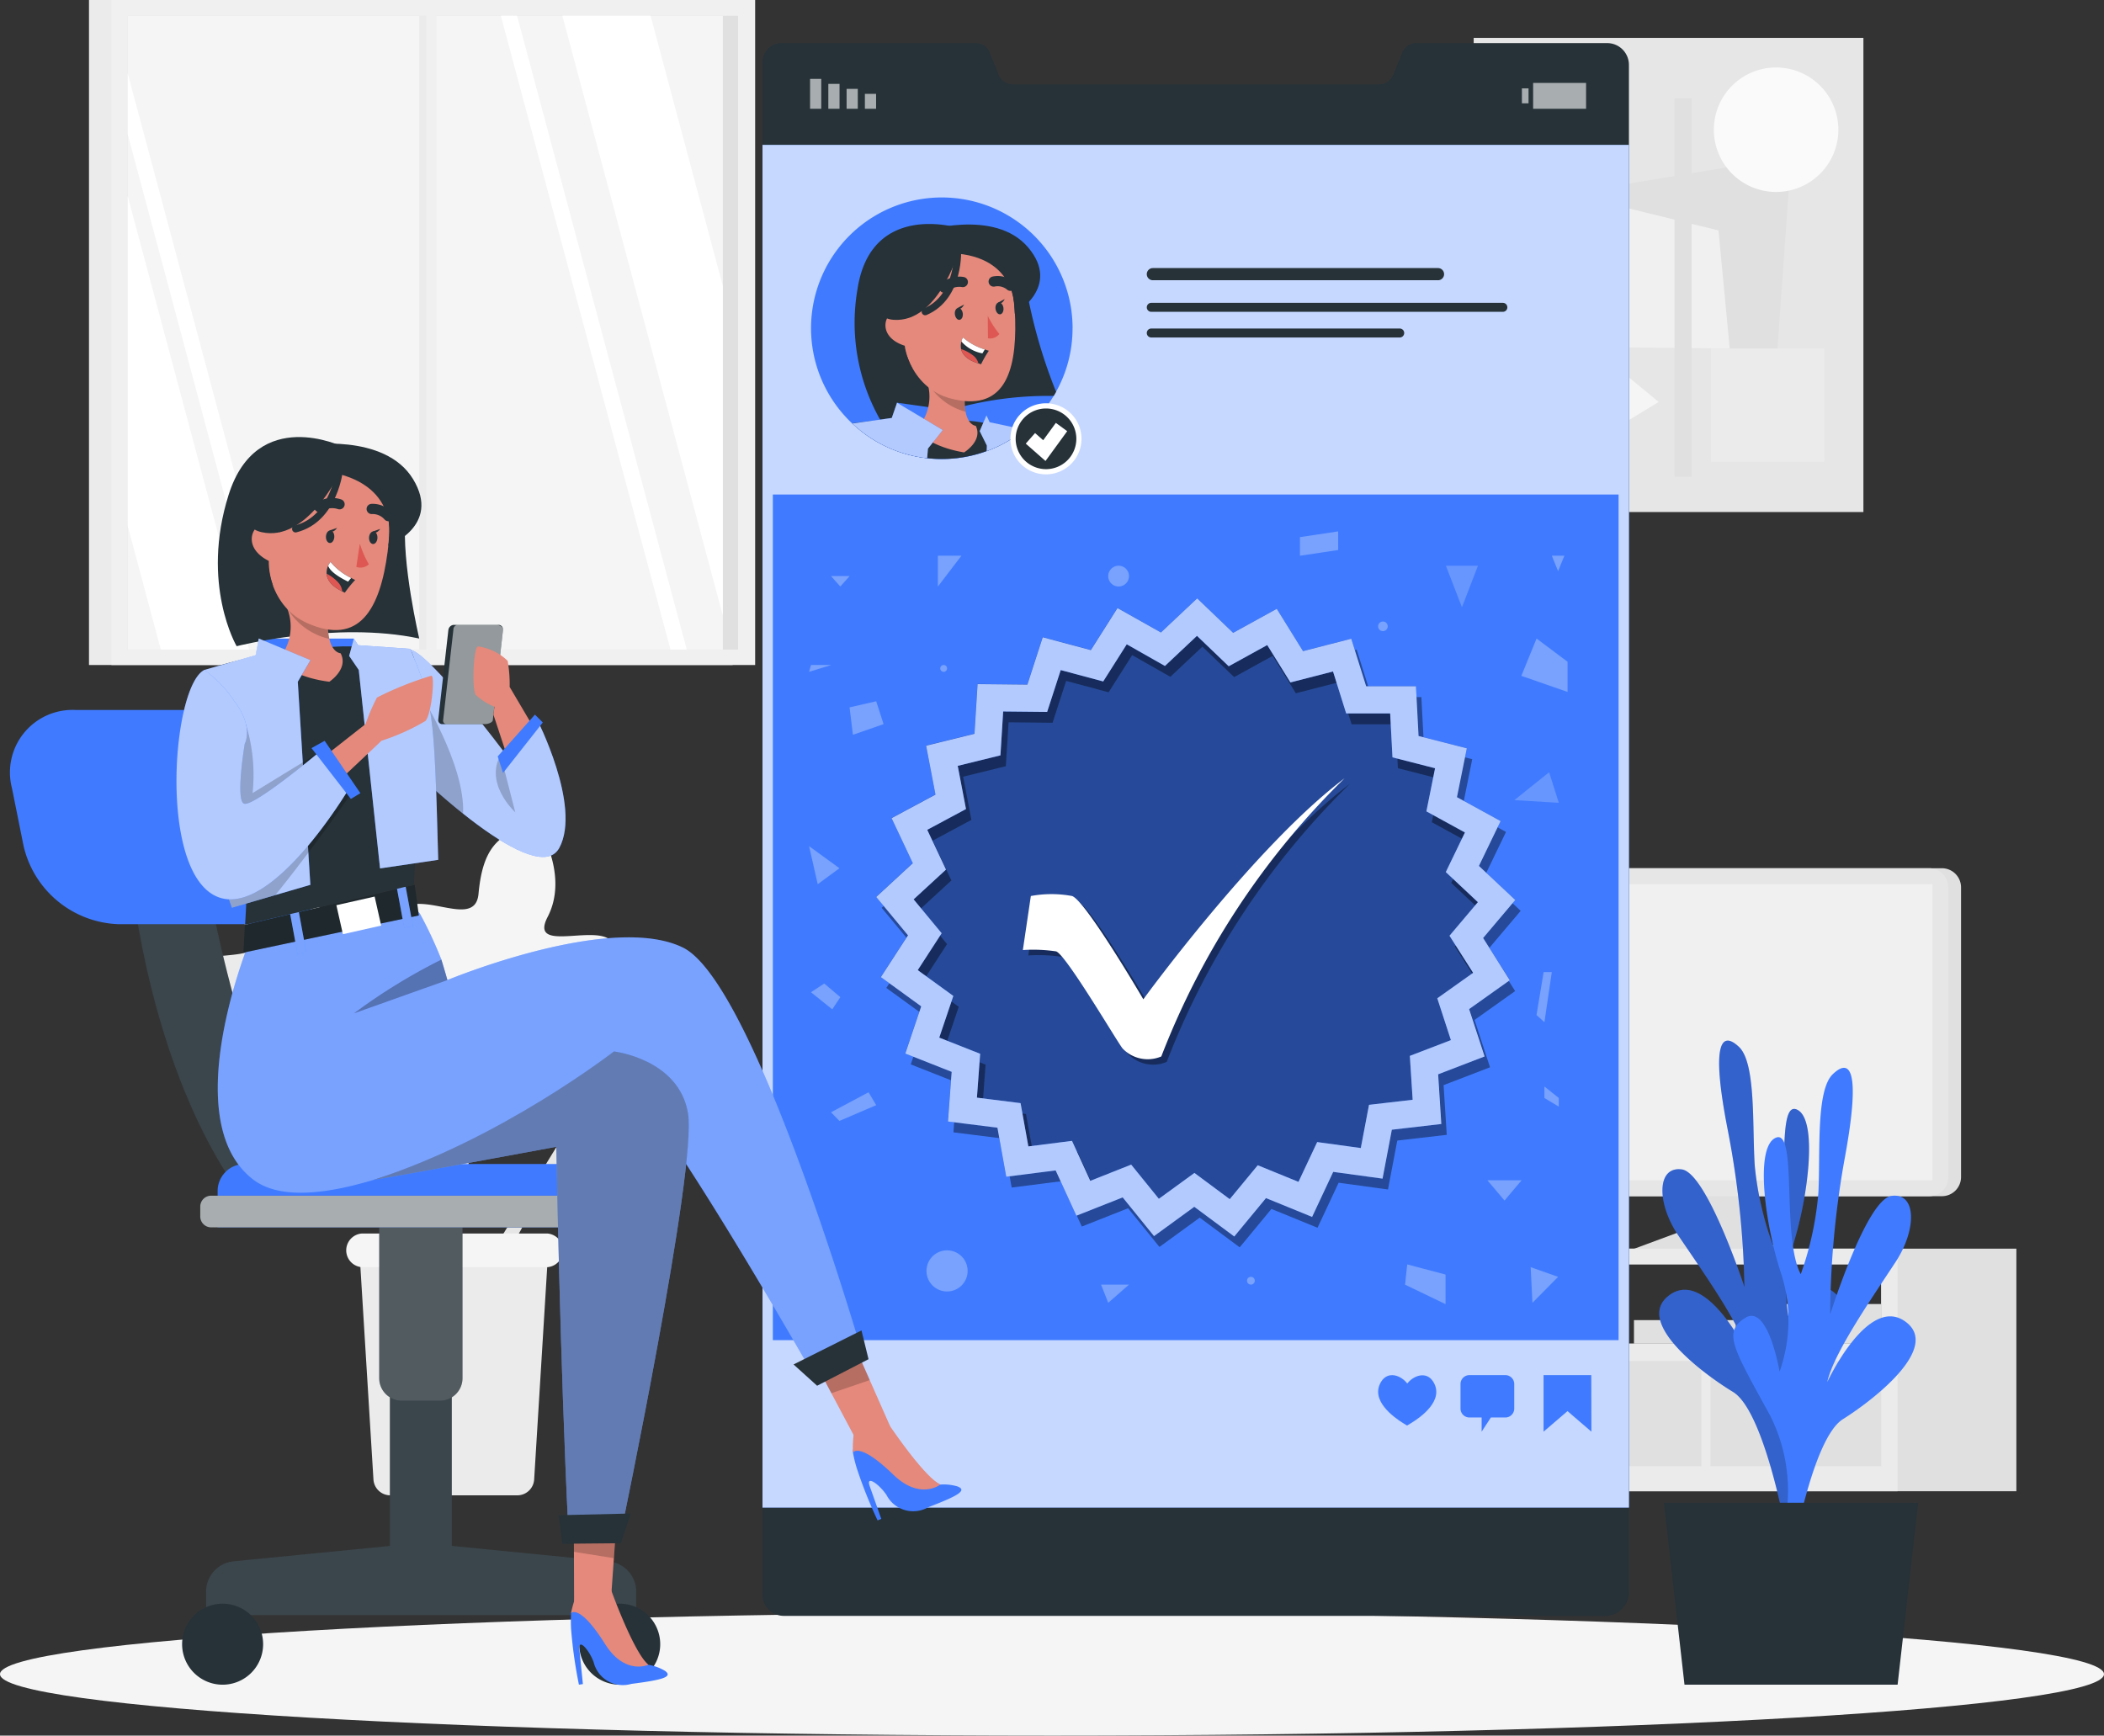 <svg id="verify-genuiness-ico" xmlns="http://www.w3.org/2000/svg" xmlns:xlink="http://www.w3.org/1999/xlink" width="149.49" height="123.33" viewBox="0 0 149.49 123.33">
  <rect x="0" y="0" width="149.49" height="123.33" fill="#333333" stroke="none"/>
  <defs>
    <clipPath id="clip-path">
      <rect id="Rectangle_3107" data-name="Rectangle 3107" width="149.49" height="123.33" fill="none"/>
    </clipPath>
    <clipPath id="clip-path-5">
      <rect id="Rectangle_3050" data-name="Rectangle 3050" width="61.56" height="96.829" fill="none"/>
    </clipPath>
    <clipPath id="clip-path-6">
      <rect id="Rectangle_3052" data-name="Rectangle 3052" width="0.796" height="1.062" fill="none"/>
    </clipPath>
    <clipPath id="clip-path-7">
      <rect id="Rectangle_3054" data-name="Rectangle 3054" width="0.797" height="1.416" fill="none"/>
    </clipPath>
    <clipPath id="clip-path-8">
      <rect id="Rectangle_3056" data-name="Rectangle 3056" width="0.796" height="1.771" fill="none"/>
    </clipPath>
    <clipPath id="clip-path-9">
      <rect id="Rectangle_3058" data-name="Rectangle 3058" width="0.797" height="2.125" fill="none"/>
    </clipPath>
    <clipPath id="clip-path-10">
      <rect id="Rectangle_3060" data-name="Rectangle 3060" width="0.472" height="1.062" fill="none"/>
    </clipPath>
    <clipPath id="clip-path-11">
      <rect id="Rectangle_3062" data-name="Rectangle 3062" width="3.762" height="1.837" fill="none"/>
    </clipPath>
    <clipPath id="clip-path-12">
      <rect id="Rectangle_3063" data-name="Rectangle 3063" width="3.181" height="3.072" fill="none"/>
    </clipPath>
    <clipPath id="clip-path-13">
      <rect id="Rectangle_3064" data-name="Rectangle 3064" width="3.17" height="2.532" fill="none"/>
    </clipPath>
    <clipPath id="clip-path-14">
      <rect id="Rectangle_3065" data-name="Rectangle 3065" width="6.427" height="3.939" fill="none"/>
    </clipPath>
    <clipPath id="clip-path-15">
      <rect id="Rectangle_3069" data-name="Rectangle 3069" width="53.889" height="54.903" fill="none"/>
    </clipPath>
    <clipPath id="clip-path-16">
      <rect id="Rectangle_3067" data-name="Rectangle 3067" width="2.273" height="2.948" fill="none"/>
    </clipPath>
    <clipPath id="clip-path-17">
      <rect id="Rectangle_3068" data-name="Rectangle 3068" width="3.154" height="2.165" fill="none"/>
    </clipPath>
    <clipPath id="clip-path-19">
      <rect id="Rectangle_3071" data-name="Rectangle 3071" width="45.407" height="45.331" fill="none"/>
    </clipPath>
    <clipPath id="clip-path-23">
      <rect id="Rectangle_3075" data-name="Rectangle 3075" width="22.853" height="19.961" fill="none"/>
    </clipPath>
    <clipPath id="clip-path-25">
      <rect id="Rectangle_3077" data-name="Rectangle 3077" width="12.948" height="34.666" fill="none"/>
    </clipPath>
    <clipPath id="clip-path-27">
      <rect id="Rectangle_3079" data-name="Rectangle 3079" width="30.564" height="18.594" fill="none"/>
    </clipPath>
    <clipPath id="clip-path-28">
      <rect id="Rectangle_3080" data-name="Rectangle 3080" width="5.918" height="13.904" fill="none"/>
    </clipPath>
    <clipPath id="clip-path-29">
      <rect id="Rectangle_3081" data-name="Rectangle 3081" width="15.144" height="24.135" fill="none"/>
    </clipPath>
    <clipPath id="clip-path-30">
      <rect id="Rectangle_3082" data-name="Rectangle 3082" width="32.125" height="2.253" fill="none"/>
    </clipPath>
    <clipPath id="clip-path-31">
      <rect id="Rectangle_3083" data-name="Rectangle 3083" width="4.31" height="4.599" fill="none"/>
    </clipPath>
    <clipPath id="clip-path-32">
      <rect id="Rectangle_3084" data-name="Rectangle 3084" width="45.821" height="33.815" fill="none"/>
    </clipPath>
    <clipPath id="clip-path-33">
      <rect id="Rectangle_3085" data-name="Rectangle 3085" width="3.128" height="4.002" fill="none"/>
    </clipPath>
    <clipPath id="clip-path-34">
      <rect id="Rectangle_3086" data-name="Rectangle 3086" width="22.401" height="34.112" fill="none"/>
    </clipPath>
    <clipPath id="clip-path-36">
      <rect id="Rectangle_3088" data-name="Rectangle 3088" width="6.646" height="3.822" fill="none"/>
    </clipPath>
    <clipPath id="clip-path-37">
      <rect id="Rectangle_3089" data-name="Rectangle 3089" width="12.458" height="4.82" fill="none"/>
    </clipPath>
    <clipPath id="clip-path-38">
      <rect id="Rectangle_3094" data-name="Rectangle 3094" width="1.206" height="3.273" fill="none"/>
    </clipPath>
    <clipPath id="clip-path-40">
      <rect id="Rectangle_3097" data-name="Rectangle 3097" width="11.088" height="14.737" fill="none"/>
    </clipPath>
    <clipPath id="clip-path-41">
      <rect id="Rectangle_3098" data-name="Rectangle 3098" width="3.262" height="8.656" fill="none"/>
    </clipPath>
    <clipPath id="clip-path-42">
      <rect id="Rectangle_3099" data-name="Rectangle 3099" width="1.384" height="4.336" fill="none"/>
    </clipPath>
    <clipPath id="clip-path-43">
      <rect id="Rectangle_3100" data-name="Rectangle 3100" width="3.376" height="3.097" fill="none"/>
    </clipPath>
    <clipPath id="clip-path-44">
      <rect id="Rectangle_3101" data-name="Rectangle 3101" width="4.26" height="7.054" fill="none"/>
    </clipPath>
    <clipPath id="clip-path-45">
      <rect id="Rectangle_3102" data-name="Rectangle 3102" width="6.327" height="16.332" fill="none"/>
    </clipPath>
    <clipPath id="clip-path-46">
      <rect id="Rectangle_3103" data-name="Rectangle 3103" width="8.139" height="19.129" fill="none"/>
    </clipPath>
    <clipPath id="clip-path-47">
      <rect id="Rectangle_3104" data-name="Rectangle 3104" width="11.056" height="13.042" fill="none"/>
    </clipPath>
    <clipPath id="clip-path-48">
      <rect id="Rectangle_3105" data-name="Rectangle 3105" width="12.347" height="16.296" fill="none"/>
    </clipPath>
  </defs>
  <g id="Group_10329" data-name="Group 10329" clip-path="url(#clip-path)">
    <path id="Path_5364" data-name="Path 5364" d="M308.64,212.008v5.474l2.312,1.681h-10.8l3.449-1.278V212.39Z" transform="translate(-184.445 -130.278)" fill="#e0e0e0"/>
    <path id="Path_5365" data-name="Path 5365" d="M246.629,247.4h48.187V230.16H246.629Zm.868-16.126h37.717v5.636H247.5Z" transform="translate(-151.552 -141.432)" fill="#e0e0e0"/>
    <path id="Path_5366" data-name="Path 5366" d="M246.629,247.4h39.745V230.16H246.629Zm.868-16.126h37.717v5.636H247.5Z" transform="translate(-151.552 -141.432)" fill="#ebebeb"/>
    <rect id="Rectangle_3031" data-name="Rectangle 3031" width="7.774" height="5.635" transform="translate(95.944 89.846)" fill="#e0e0e0"/>
    <rect id="Rectangle_3032" data-name="Rectangle 3032" width="9.618" height="2.817" transform="translate(124.044 92.663)" fill="#e0e0e0"/>
    <rect id="Rectangle_3033" data-name="Rectangle 3033" width="7.24" height="1.673" transform="translate(116.094 93.807)" fill="#e0e0e0"/>
    <rect id="Rectangle_3034" data-name="Rectangle 3034" width="6.897" height="3.423" transform="translate(107.523 92.058)" fill="#e0e0e0"/>
    <path id="Path_5367" data-name="Path 5367" d="M320.546,250.861l.207.673h2.768l.207-.673h3.655v7.481h-12.13v-7.481Z" transform="translate(-193.721 -154.153)" fill="#e0e0e0"/>
    <path id="Path_5368" data-name="Path 5368" d="M285.767,250.861l.207.673h2.768l.207-.673h5.294v7.481h-12.13v-7.481Z" transform="translate(-173.357 -154.153)" fill="#e0e0e0"/>
    <path id="Path_5369" data-name="Path 5369" d="M254.266,250.861l.207.673h2.768l.207-.673H261.1v7.481h-12.13v-7.481Z" transform="translate(-152.993 -154.153)" fill="#e0e0e0"/>
    <g id="Group_10196" data-name="Group 10196">
      <g id="Group_10195" data-name="Group 10195" clip-path="url(#clip-path)">
        <path id="Path_5370" data-name="Path 5370" d="M262.74,183.344h35.848a1.361,1.361,0,0,0,1.361-1.361V161.4a1.361,1.361,0,0,0-1.361-1.361H262.74a1.361,1.361,0,0,0-1.361,1.361v20.584a1.361,1.361,0,0,0,1.361,1.361" transform="translate(-160.616 -98.343)" fill="#e0e0e0"/>
        <path id="Path_5371" data-name="Path 5371" d="M260.389,183.344h35.848a1.361,1.361,0,0,0,1.361-1.361V161.4a1.361,1.361,0,0,0-1.361-1.361H260.389a1.361,1.361,0,0,0-1.361,1.361v20.584a1.361,1.361,0,0,0,1.361,1.361" transform="translate(-159.172 -98.343)" fill="#e6e6e6"/>
        <rect id="Rectangle_3035" data-name="Rectangle 3035" width="36.304" height="21.039" transform="translate(100.989 62.828)" fill="#f0f0f0"/>
        <rect id="Rectangle_3036" data-name="Rectangle 3036" width="45.734" height="47.256" transform="translate(6.323)" fill="#ebebeb"/>
        <rect id="Rectangle_3037" data-name="Rectangle 3037" width="45.734" height="47.256" transform="translate(7.92)" fill="#f0f0f0"/>
        <rect id="Rectangle_3038" data-name="Rectangle 3038" width="43.368" height="45.038" transform="translate(9.074 1.12)" fill="#e0e0e0"/>
        <rect id="Rectangle_3039" data-name="Rectangle 3039" width="42.286" height="45.037" transform="translate(9.073 1.12)" fill="#f5f5f5"/>
        <rect id="Rectangle_3040" data-name="Rectangle 3040" width="0.859" height="45.038" transform="translate(29.795 1.12)" fill="#ebebeb"/>
        <path id="Path_5372" data-name="Path 5372" d="M92.3,2.9l12.052,45.037h1.157L93.453,2.9Z" transform="translate(-56.716 -1.785)" fill="#fff"/>
        <rect id="Rectangle_3041" data-name="Rectangle 3041" width="0.736" height="46.596" transform="translate(30.286 0.425)" fill="#f0f0f0"/>
        <path id="Path_5373" data-name="Path 5373" d="M103.643,2.9l11.4,42.621V22.1L109.912,2.9Z" transform="translate(-63.688 -1.785)" fill="#fff"/>
        <path id="Path_5374" data-name="Path 5374" d="M23.535,13.505v4.323l9.8,36.627h1.157Z" transform="translate(-14.462 -8.299)" fill="#fff"/>
        <path id="Path_5375" data-name="Path 5375" d="M23.535,36.149V59.577l2.352,8.793h6.269Z" transform="translate(-14.462 -22.213)" fill="#fff"/>
        <rect id="Rectangle_3042" data-name="Rectangle 3042" width="27.69" height="33.693" transform="translate(104.706 2.692)" fill="#e6e6e6"/>
        <path id="Path_5376" data-name="Path 5376" d="M303.806,45.8,289.255,31.5,305,28.9Z" transform="translate(-177.746 -17.759)" fill="#e0e0e0"/>
        <path id="Path_5377" data-name="Path 5377" d="M289.019,46.46,288.3,35.493l10.956,2.691.8,8.391Z" transform="translate(-177.158 -21.81)" fill="#f0f0f0"/>
        <path id="Path_5378" data-name="Path 5378" d="M324.717,16.862a4.423,4.423,0,1,0-4.423,4.423,4.423,4.423,0,0,0,4.423-4.423" transform="translate(-194.101 -7.644)" fill="#fafafa"/>
        <path id="Path_5379" data-name="Path 5379" d="M287.04,70.667a2.145,2.145,0,1,0-2.145,2.145,2.145,2.145,0,0,0,2.145-2.145" transform="translate(-173.749 -42.106)" fill="#e0e0e0"/>
        <path id="Path_5380" data-name="Path 5380" d="M289.635,71.018l6.194-3.77-5.207-4.29Z" transform="translate(-177.979 -38.687)" fill="#f5f5f5"/>
        <rect id="Rectangle_3043" data-name="Rectangle 3043" width="1.217" height="26.905" transform="translate(118.972 6.978)" fill="#e0e0e0"/>
        <rect id="Rectangle_3044" data-name="Rectangle 3044" width="1.575" height="25.714" transform="translate(107.306 6.978)" fill="#ebebeb"/>
        <rect id="Rectangle_3045" data-name="Rectangle 3045" width="8.049" height="8.049" transform="translate(121.568 24.766)" fill="#ebebeb"/>
        <path id="Path_5381" data-name="Path 5381" d="M50.938,184.166l-5.1-14.688s7.068,5.24,7.021-.57-3.22-1.3-4.322-3.444,3.136-2.123,1.649-5.377-5.713,1.746-6.459-1.138-1.936-4.349-5.013-4.09c0,0-1.663,3.793.375,6.533s-5.042.545-4.323,3.3,3.084,5.163,4.125,3.222,2.363,1.779.583,2.736,2.327,5.109,3.228,2.933a22.824,22.824,0,0,1,2.314-4.114l4.7,15.715Z" transform="translate(-21.335 -95.142)" fill="#ebebeb"/>
        <path id="Path_5382" data-name="Path 5382" d="M90.416,201.542l5.745-9.393s-5.682,2.558-4.772-1.455,2.424-.412,3.511-1.731-1.849-1.943-.328-3.97,3.689,2.071,4.641.189,2-2.717,4.087-2.073c0,0,.577,2.876-1.247,4.464s3.407,1.139,2.492,2.938-2.914,3.107-3.341,1.606-1.9.874-.816,1.805-2.382,3.184-2.677,1.542a16.164,16.164,0,0,0-.98-3.2l-5.624,10.164Z" transform="translate(-55.56 -112.388)" fill="#e6e6e6"/>
        <path id="Path_5383" data-name="Path 5383" d="M73.308,182.853l2.631-15.131s-6.057,6.234-6.936.562,2.933-1.778,3.665-4.046-3.4-1.571-2.463-4.98,5.847.793,6.116-2.136,1.2-4.549,4.237-4.786c0,0,2.225,3.434.674,6.429s5-.271,4.74,2.531-2.185,5.524-3.509,3.8-2.02,2.11-.133,2.76-1.456,5.352-2.681,3.374a22.53,22.53,0,0,0-2.911-3.642l-2.078,16.069Z" transform="translate(-42.322 -93.609)" fill="#f5f5f5"/>
        <path id="Path_5384" data-name="Path 5384" d="M68.494,246.99h9.032a1.2,1.2,0,0,0,1.193-1.122l.957-15.577a1.2,1.2,0,0,0-1.193-1.268H67.537a1.2,1.2,0,0,0-1.193,1.268l.957,15.577a1.2,1.2,0,0,0,1.193,1.122" transform="translate(-40.767 -140.733)" fill="#ebebeb"/>
        <path id="Path_5385" data-name="Path 5385" d="M64.736,229.766H77.953a1.2,1.2,0,0,0,0-2.39H64.736a1.2,1.2,0,0,0,0,2.39" transform="translate(-39.046 -139.722)" fill="#f5f5f5"/>
      </g>
    </g>
    <g id="Group_10198" data-name="Group 10198">
      <g id="Group_10197" data-name="Group 10197" clip-path="url(#clip-path)">
        <path id="Path_5386" data-name="Path 5386" d="M149.49,301.638c0,2.411-33.465,4.365-74.745,4.365S0,304.049,0,301.638s33.464-4.365,74.745-4.365,74.745,1.955,74.745,4.365" transform="translate(0 -182.673)" fill="#f5f5f5"/>
      </g>
    </g>
    <g id="Group_10239" data-name="Group 10239">
      <g id="Group_10238" data-name="Group 10238" clip-path="url(#clip-path)">
        <path id="Path_5387" data-name="Path 5387" d="M202.093,9.5V118.01a1.692,1.692,0,0,1-1.719,1.693H142.068a1.517,1.517,0,0,1-1.535-1.554V9.364a1.367,1.367,0,0,1,1.316-1.422h13.843a1.078,1.078,0,0,1,.986.689l.634,1.561a1.077,1.077,0,0,0,.986.682h26.064a1.067,1.067,0,0,0,.986-.67l.634-1.569a1.081,1.081,0,0,1,.986-.692h13.624a1.546,1.546,0,0,1,1.5,1.561" transform="translate(-86.357 -4.88)" fill="#263238"/>
        <rect id="Rectangle_3048" data-name="Rectangle 3048" width="61.56" height="96.829" transform="translate(54.176 10.298)" fill="#407bff"/>
        <g id="Group_10201" data-name="Group 10201" transform="translate(54.176 10.298)" opacity="0.7" style="isolation: isolate">
          <g id="Group_10200" data-name="Group 10200">
            <g id="Group_10199" data-name="Group 10199" clip-path="url(#clip-path-5)">
              <rect id="Rectangle_3049" data-name="Rectangle 3049" width="61.56" height="96.829" transform="translate(0)" fill="#fff"/>
            </g>
          </g>
        </g>
        <g id="Group_10204" data-name="Group 10204" transform="translate(61.45 6.668)" opacity="0.6" style="isolation: isolate">
          <g id="Group_10203" data-name="Group 10203">
            <g id="Group_10202" data-name="Group 10202" clip-path="url(#clip-path-6)">
              <rect id="Rectangle_3051" data-name="Rectangle 3051" width="0.796" height="1.062" transform="translate(0 0)" fill="#fff"/>
            </g>
          </g>
        </g>
        <g id="Group_10207" data-name="Group 10207" transform="translate(60.151 6.313)" opacity="0.6" style="isolation: isolate">
          <g id="Group_10206" data-name="Group 10206">
            <g id="Group_10205" data-name="Group 10205" clip-path="url(#clip-path-7)">
              <rect id="Rectangle_3053" data-name="Rectangle 3053" width="0.796" height="1.416" transform="translate(0 0)" fill="#fff"/>
            </g>
          </g>
        </g>
        <g id="Group_10210" data-name="Group 10210" transform="translate(58.853 5.959)" opacity="0.6" style="isolation: isolate">
          <g id="Group_10209" data-name="Group 10209">
            <g id="Group_10208" data-name="Group 10208" clip-path="url(#clip-path-8)">
              <rect id="Rectangle_3055" data-name="Rectangle 3055" width="0.796" height="1.771" fill="#fff"/>
            </g>
          </g>
        </g>
        <g id="Group_10213" data-name="Group 10213" transform="translate(57.555 5.605)" opacity="0.6" style="isolation: isolate">
          <g id="Group_10212" data-name="Group 10212">
            <g id="Group_10211" data-name="Group 10211" clip-path="url(#clip-path-9)">
              <rect id="Rectangle_3057" data-name="Rectangle 3057" width="0.796" height="2.125" fill="#fff"/>
            </g>
          </g>
        </g>
        <g id="Group_10216" data-name="Group 10216" transform="translate(108.132 6.28)" opacity="0.6" style="isolation: isolate">
          <g id="Group_10215" data-name="Group 10215">
            <g id="Group_10214" data-name="Group 10214" clip-path="url(#clip-path-10)">
              <rect id="Rectangle_3059" data-name="Rectangle 3059" width="0.472" height="1.062" transform="translate(0 0)" fill="#fff"/>
            </g>
          </g>
        </g>
        <g id="Group_10219" data-name="Group 10219" transform="translate(108.929 5.892)" opacity="0.6" style="isolation: isolate">
          <g id="Group_10218" data-name="Group 10218">
            <g id="Group_10217" data-name="Group 10217" clip-path="url(#clip-path-11)">
              <rect id="Rectangle_3061" data-name="Rectangle 3061" width="3.762" height="1.837" transform="translate(0 0)" fill="#fff"/>
            </g>
          </g>
        </g>
        <path id="Path_5388" data-name="Path 5388" d="M168.052,45.695a9.223,9.223,0,0,1-1.173,4.518c-.055.1-.11.194-.168.29a9.194,9.194,0,0,1-2.085,2.4.523.523,0,0,1-.048.04,9.29,9.29,0,0,1-2.613,1.48c-.007,0-.011,0-.015,0a9.218,9.218,0,0,1-3.192.564,8.773,8.773,0,0,1-1.037-.059,9.063,9.063,0,0,1-1.7-.352,9.215,9.215,0,0,1-3.616-2.11s-.007,0-.011-.008a9.292,9.292,0,1,1,15.661-6.764" transform="translate(-91.847 -22.369)" fill="#407bff"/>
        <path id="Path_5389" data-name="Path 5389" d="M171.849,53.207c-.055.1-.11.194-.168.29a24.86,24.86,0,0,0-6.31.714c-.234.055-.469.114-.693.169-.157.04-.315.084-.469.125-.59.158-1.14.322-1.638.48-.077.026-.15.048-.22.073s-.106.033-.158.051h0c-.576.19-1.063.367-1.44.509-.557.209-.876.348-.876.348a6.61,6.61,0,0,1-.5-.74.235.235,0,0,0-.026-.04v0a13.973,13.973,0,0,1-1.616-9.237c.766-5.145,5.038-4.819,6.555-4.533a4.806,4.806,0,0,1,.535.121s4.778,1.128,4.954,4.1a10.6,10.6,0,0,0,.146,1.187,37.313,37.313,0,0,0,1.928,6.383" transform="translate(-96.816 -25.363)" fill="#263238"/>
        <path id="Path_5390" data-name="Path 5390" d="M171.708,77.672c-.007,0-.011,0-.015,0a9.218,9.218,0,0,1-3.192.564,8.772,8.772,0,0,1-1.037-.059,9.059,9.059,0,0,1-1.7-.352l-.3-2.426-.143-1.162,6.358.9.007.542.019,1.6V77.4Z" transform="translate(-101.589 -45.621)" fill="#407bff"/>
        <path id="Path_5391" data-name="Path 5391" d="M169.24,77.985a9.293,9.293,0,0,1-2.613,1.48c-.007,0-.011,0-.014,0a9.231,9.231,0,0,1-3.192.564,8.772,8.772,0,0,1-1.037-.059,9.066,9.066,0,0,1-1.7-.352,9.223,9.223,0,0,1-3.617-2.111s-.007,0-.011-.007c.293-.044.59-.081.887-.117l.073-.007c.348-.04.7-.073,1.052-.1.414-.033.828-.059,1.246-.077.026,0,.047,0,.073,0,.165-.007.337-.011.506-.018.2-.007.406-.011.608-.015.125,0,.256,0,.384,0h.323c.784,0,1.564.029,2.345.084.267.019.534.04.8.066.14.015.278.026.418.04.2.029.406.059.611.1.044,0,.088.011.132.018l.1.015h.008c.242.04.48.084.714.125.114.018.224.044.337.062.069.015.139.026.212.04l.227.044c.132.025.253.051.377.077l.271.055c.173.037.337.073.488.1" transform="translate(-96.508 -47.414)" fill="#263238"/>
        <path id="Path_5392" data-name="Path 5392" d="M172.243,73.88c-2.649-.452-3.4-1.624-3.4-1.624A3.372,3.372,0,0,0,169.6,68.8a5.427,5.427,0,0,0-.292-.885l3.181.732a9.242,9.242,0,0,0-.18,1.345,4.061,4.061,0,0,0,.049,1c.178.967.724,1,.724,1,.519,1.075-.837,1.891-.837,1.891" transform="translate(-103.752 -41.732)" fill="#e4897b"/>
        <g id="Group_10222" data-name="Group 10222" transform="translate(65.554 26.181)" opacity="0.2" style="isolation: isolate">
          <g id="Group_10221" data-name="Group 10221">
            <g id="Group_10220" data-name="Group 10220" clip-path="url(#clip-path-12)">
              <path id="Path_5393" data-name="Path 5393" d="M173.048,69.991a4.039,4.039,0,0,0,.049,1,4.428,4.428,0,0,1-2.758-2.188,5.429,5.429,0,0,0-.292-.884l3.181.732a9.242,9.242,0,0,0-.18,1.345" transform="translate(-170.047 -67.914)"/>
            </g>
          </g>
        </g>
        <path id="Path_5394" data-name="Path 5394" d="M170.2,46.173c3.01.129,3.91,1.783,4,4.894.109,3.889-.869,6.606-4.6,5.616-5.064-1.344-4.4-10.726.6-10.511" transform="translate(-102.072 -28.371)" fill="#e4897b"/>
        <path id="Path_5395" data-name="Path 5395" d="M182.052,58.222a6.381,6.381,0,0,0,.822,1.286.828.828,0,0,1-.808.306Z" transform="translate(-111.87 -35.777)" fill="#de5753"/>
        <path id="Path_5396" data-name="Path 5396" d="M175.341,51.954a1.569,1.569,0,0,0-1.325.4" transform="translate(-106.932 -31.914)" fill="none" stroke="#263238" stroke-linecap="round" stroke-linejoin="round" stroke-width="0.725"/>
        <path id="Path_5397" data-name="Path 5397" d="M183.143,51.846a1.405,1.405,0,0,1,1.189.3" transform="translate(-112.541 -31.84)" fill="none" stroke="#263238" stroke-linecap="round" stroke-linejoin="round" stroke-width="0.725"/>
        <path id="Path_5398" data-name="Path 5398" d="M165.467,49.172s1.514-2.413,1.382-4.332c0,0,6.07-2.181,6.1,3.887,0,0,.814-5.352-4.356-5.694s-5.473,7.23-2.9,9.6c0,0-1.171-1.953-.234-3.462" transform="translate(-100.852 -26.437)" fill="#263238"/>
        <path id="Path_5399" data-name="Path 5399" d="M165.361,58.652a1.322,1.322,0,0,0-1.37-1.268c-.937.062-1.464,1.958.837,2.518.33.08.532-.237.534-1.25" transform="translate(-100.281 -35.26)" fill="#e4897b"/>
        <path id="Path_5400" data-name="Path 5400" d="M179.069,63.152a7.593,7.593,0,0,0-.549.958c-.063-.018-.125-.035-.187-.056-.843-.259-1.148-.657-1.231-1.02a1.142,1.142,0,0,1,.019-.538,1.1,1.1,0,0,1,.114-.286,4.161,4.161,0,0,0,1.548.85c.174.062.286.093.286.093" transform="translate(-108.813 -38.228)" fill="#263238"/>
        <path id="Path_5401" data-name="Path 5401" d="M178.852,63.06l-.169.278a2.622,2.622,0,0,1-1.493-.842,1.11,1.11,0,0,1,.114-.286,4.152,4.152,0,0,0,1.548.85" transform="translate(-108.882 -38.228)" fill="#fff"/>
        <path id="Path_5402" data-name="Path 5402" d="M178.37,65.366c-.843-.259-1.148-.657-1.231-1.02a2.85,2.85,0,0,1,.879.473,1.063,1.063,0,0,1,.352.548" transform="translate(-108.851 -39.54)" fill="#de5753"/>
        <path id="Path_5403" data-name="Path 5403" d="M167.674,43.464s-1.426,4.9-4.542,4.7,1.966-6.263,1.966-6.263,5.172-1.7,7.567,1.109-.941,4.713-.941,4.713.357-3.828-4.051-4.263" transform="translate(-99.623 -25.437)" fill="#263238"/>
        <path id="Path_5404" data-name="Path 5404" d="M172.827,45.846s.223,3.4-2.3,4.479" transform="translate(-104.791 -28.172)" fill="none" stroke="#263238" stroke-linecap="round" stroke-linejoin="round" stroke-width="0.5"/>
        <path id="Path_5405" data-name="Path 5405" d="M176.544,57.154c.028.233-.076.436-.231.455s-.3-.155-.331-.388.076-.436.231-.455.3.155.331.388" transform="translate(-108.137 -34.882)" fill="#263238"/>
        <path id="Path_5406" data-name="Path 5406" d="M176.424,56.4l.483-.259s-.2.456-.483.259" transform="translate(-108.412 -34.501)" fill="#263238"/>
        <path id="Path_5407" data-name="Path 5407" d="M184.036,56.136c.028.233-.076.436-.231.455s-.3-.155-.331-.388.076-.437.231-.455.3.155.331.388" transform="translate(-112.741 -34.256)" fill="#263238"/>
        <path id="Path_5408" data-name="Path 5408" d="M183.916,55.387l.483-.259s-.2.456-.483.259" transform="translate(-113.016 -33.876)" fill="#263238"/>
        <path id="Path_5409" data-name="Path 5409" d="M183.738,77.588a.529.529,0,0,1-.048.04,9.291,9.291,0,0,1-2.613,1.48c-.007,0-.011,0-.015,0l.011-.275,0-.106,0-.011-.506-1.022.26-.608.22-.509.224.484Z" transform="translate(-110.958 -47.058)" fill="#407bff"/>
        <g id="Group_10225" data-name="Group 10225" transform="translate(69.61 29.522)" opacity="0.6" style="isolation: isolate">
          <g id="Group_10224" data-name="Group 10224">
            <g id="Group_10223" data-name="Group 10223" clip-path="url(#clip-path-13)">
              <path id="Path_5410" data-name="Path 5410" d="M183.738,77.588a.529.529,0,0,1-.048.04,9.291,9.291,0,0,1-2.613,1.48c-.007,0-.011,0-.015,0l.011-.275,0-.106,0-.011-.506-1.022.26-.608.22-.509.224.484Z" transform="translate(-180.568 -76.58)" fill="#fff"/>
            </g>
          </g>
        </g>
        <path id="Path_5411" data-name="Path 5411" d="M163.511,76.18,162.455,77.5l-.055.678a9.06,9.06,0,0,1-1.7-.352,9.215,9.215,0,0,1-3.617-2.111l.876-.125.073-.007,1.854-.264.374-1.081,1.887,1.125,1.363.813Z" transform="translate(-96.525 -45.621)" fill="#407bff"/>
        <g id="Group_10228" data-name="Group 10228" transform="translate(60.555 28.621)" opacity="0.6" style="isolation: isolate">
          <g id="Group_10227" data-name="Group 10227">
            <g id="Group_10226" data-name="Group 10226" clip-path="url(#clip-path-14)">
              <path id="Path_5412" data-name="Path 5412" d="M163.508,76.18,162.456,77.5l-.055.678a9.051,9.051,0,0,1-1.7-.352,9.213,9.213,0,0,1-3.617-2.111l.949-.132,1.854-.26v0l.374-1.081,1.887,1.125Z" transform="translate(-157.081 -74.242)" fill="#fff"/>
            </g>
          </g>
        </g>
        <path id="Path_5413" data-name="Path 5413" d="M191.277,76.862a2.525,2.525,0,1,1-2.525-2.525,2.525,2.525,0,0,1,2.525,2.525" transform="translate(-114.436 -45.68)" fill="#fff"/>
        <path id="Path_5414" data-name="Path 5414" d="M191.5,77.451a2.155,2.155,0,1,1-2.155-2.155,2.155,2.155,0,0,1,2.155,2.155" transform="translate(-115.026 -46.269)" fill="#263238"/>
        <path id="Path_5415" data-name="Path 5415" d="M189.91,79.516l.99.872,1.22-1.676" transform="translate(-116.699 -48.368)" fill="none" stroke="#fff" stroke-miterlimit="10" stroke-width="1"/>
        <path id="Path_5416" data-name="Path 5416" d="M211.791,50.277h20.259a.432.432,0,0,0,0-.865H211.791a.432.432,0,0,0,0,.865" transform="translate(-129.879 -30.363)" fill="#263238"/>
        <path id="Path_5417" data-name="Path 5417" d="M236.659,55.824h-24.98a.319.319,0,0,0,0,.638h24.98a.319.319,0,0,0,0-.638" transform="translate(-129.88 -34.304)" fill="#263238"/>
        <path id="Path_5418" data-name="Path 5418" d="M229.329,60.555H211.678a.319.319,0,0,0,0,.638h17.651a.319.319,0,0,0,0-.638" transform="translate(-129.879 -37.211)" fill="#263238"/>
        <rect id="Rectangle_3066" data-name="Rectangle 3066" width="60.091" height="60.091" transform="translate(54.91 35.14)" fill="#407bff"/>
        <path id="Path_5419" data-name="Path 5419" d="M287.9,257.493l-1.7-1.461-1.7,1.461v-4.019h3.39Z" transform="translate(-174.829 -155.759)" fill="#407bff"/>
        <path id="Path_5420" data-name="Path 5420" d="M272.365,253.474h-2.551a.633.633,0,0,0-.633.633v1.745a.633.633,0,0,0,.633.633h.867v1.009l.658-1.009h1.027a.633.633,0,0,0,.633-.633v-1.745a.633.633,0,0,0-.633-.633" transform="translate(-165.411 -155.759)" fill="#407bff"/>
        <path id="Path_5421" data-name="Path 5421" d="M257.92,253.955c-.471-.774-1.38-.483-1.853.114-.466-.6-1.372-.9-1.852-.135-.808,1.3.836,2.511,1.613,2.988.088.055.161.1.222.135.061-.035.135-.079.223-.133.783-.468,2.441-1.663,1.647-2.969" transform="translate(-156.08 -155.759)" fill="#407bff"/>
        <g id="Group_10237" data-name="Group 10237" transform="translate(57.486 37.761)" opacity="0.3" style="isolation: isolate">
          <g id="Group_10236" data-name="Group 10236">
            <g id="Group_10235" data-name="Group 10235" clip-path="url(#clip-path-15)">
              <g id="Group_10231" data-name="Group 10231" transform="translate(45.249 2.44)" opacity="0.7" style="isolation: isolate">
                <g id="Group_10230" data-name="Group 10230">
                  <g id="Group_10229" data-name="Group 10229" clip-path="url(#clip-path-16)">
                    <path id="Path_5422" data-name="Path 5422" d="M266.493,104.281h2.272l-1.136,2.948Z" transform="translate(-266.493 -104.281)" fill="#fff"/>
                  </g>
                </g>
              </g>
              <g id="Group_10234" data-name="Group 10234" transform="translate(50.111 17.118)" opacity="0.7" style="isolation: isolate">
                <g id="Group_10233" data-name="Group 10233">
                  <g id="Group_10232" data-name="Group 10232" clip-path="url(#clip-path-17)">
                    <path id="Path_5423" data-name="Path 5423" d="M281.572,142.355l.688,2.166-3.154-.19Z" transform="translate(-279.105 -142.355)" fill="#fff"/>
                  </g>
                </g>
              </g>
              <path id="Path_5424" data-name="Path 5424" d="M281.475,117.7l-1.08,2.649,3.281,1.143v-2.144Z" transform="translate(-229.787 -110.085)" fill="#fff"/>
              <path id="Path_5425" data-name="Path 5425" d="M172.859,102.435h1.67l-1.67,2.186Z" transform="translate(-163.707 -100.706)" fill="#fff"/>
              <path id="Path_5426" data-name="Path 5426" d="M156.579,129.7l1.891-.432.525,1.623-2.177.757Z" transform="translate(-153.703 -117.196)" fill="#fff"/>
              <path id="Path_5427" data-name="Path 5427" d="M205.726,105.018a.737.737,0,1,1-.737-.737.737.737,0,0,1,.737.737" transform="translate(-182.998 -101.841)" fill="#fff"/>
              <path id="Path_5428" data-name="Path 5428" d="M173.678,231.936a1.46,1.46,0,1,1-1.46-1.46,1.46,1.46,0,0,1,1.46,1.46" transform="translate(-162.415 -179.387)" fill="#fff"/>
              <path id="Path_5429" data-name="Path 5429" d="M155.829,201.336l.543.915-2.612,1.118-.595-.61Z" transform="translate(-151.605 -161.48)" fill="#fff"/>
              <path id="Path_5430" data-name="Path 5430" d="M203.441,238.08l-.508-1.293h1.983Z" transform="translate(-182.187 -183.265)" fill="#fff"/>
              <path id="Path_5431" data-name="Path 5431" d="M258.961,234.5l.153-1.438,2.721.719v2.1Z" transform="translate(-216.616 -180.973)" fill="#fff"/>
              <path id="Path_5432" data-name="Path 5432" d="M274.132,217.553h2.431l-1.215,1.44Z" transform="translate(-225.938 -171.446)" fill="#fff"/>
              <path id="Path_5433" data-name="Path 5433" d="M283.7,179.182l-.506,3.05.56.508.524-3.559Z" transform="translate(-231.509 -147.867)" fill="#fff"/>
              <path id="Path_5434" data-name="Path 5434" d="M149.118,155.973l2.155,1.567-1.54,1.133Z" transform="translate(-149.118 -133.605)" fill="#fff"/>
              <path id="Path_5435" data-name="Path 5435" d="M173.776,122.823a.241.241,0,1,1-.241-.241.241.241,0,0,1,.241.241" transform="translate(-163.973 -113.087)" fill="#fff"/>
              <path id="Path_5436" data-name="Path 5436" d="M254.678,114.906a.34.34,0,1,1-.34-.34.34.34,0,0,1,.34.34" transform="translate(-213.566 -108.161)" fill="#fff"/>
              <path id="Path_5437" data-name="Path 5437" d="M230.385,235.633a.275.275,0,1,1-.275-.275.275.275,0,0,1,.275.275" transform="translate(-198.718 -182.387)" fill="#fff"/>
              <path id="Path_5438" data-name="Path 5438" d="M239.592,98.358l2.713-.407v1.322l-2.713.406Z" transform="translate(-204.714 -97.951)" fill="#fff"/>
              <path id="Path_5439" data-name="Path 5439" d="M286.01,102.435h.888l-.444,1.093Z" transform="translate(-233.237 -100.706)" fill="#fff"/>
              <path id="Path_5440" data-name="Path 5440" d="M153.165,106.193h1.316l-.658.737Z" transform="translate(-151.605 -103.016)" fill="#fff"/>
              <path id="Path_5441" data-name="Path 5441" d="M282.237,236.107l-.126-2.531,1.947.687Z" transform="translate(-230.842 -181.292)" fill="#fff"/>
              <path id="Path_5442" data-name="Path 5442" d="M285.667,201.094l-1.017-.813v.813l1.017.61Z" transform="translate(-232.402 -160.832)" fill="#fff"/>
              <path id="Path_5443" data-name="Path 5443" d="M150.41,181.292l1.141.966-.571.864-1.513-1.212Z" transform="translate(-149.333 -149.163)" fill="#fff"/>
              <path id="Path_5444" data-name="Path 5444" d="M149.253,122.582h1.426l-1.56.483Z" transform="translate(-149.118 -113.087)" fill="#fff"/>
            </g>
          </g>
        </g>
      </g>
    </g>
    <path id="Path_5445" data-name="Path 5445" d="M181.713,112.72l2.578-2.424,2.554,2.449,3.1-1.707,1.865,3.007,3.427-.882,1.059,3.376,3.539,0,.185,3.534,3.428.878-.7,3.469,3.1,1.7-1.54,3.186,2.581,2.42-2.283,2.7,1.9,2.987-2.884,2.05,1.1,3.364-3.3,1.269.224,3.531-3.515.407-.661,3.476-3.506-.48-1.5,3.2-3.276-1.336-2.254,2.728-2.841-2.109L181.22,155.6l-2.227-2.749-3.289,1.3-1.473-3.217-3.51.446-.627-3.482-3.511-.441.259-3.529-3.291-1.3,1.128-3.354-2.864-2.078,1.927-2.968-2.258-2.725,2.6-2.4-1.509-3.2,3.118-1.672-.665-3.475,3.436-.845.22-3.532,3.538.036,1.091-3.366,3.418.916,1.894-2.989Z" transform="translate(-99.231 -67.777)" fill="#407bff"/>
    <g id="Group_10247" data-name="Group 10247">
      <g id="Group_10246" data-name="Group 10246" clip-path="url(#clip-path)">
        <g id="Group_10242" data-name="Group 10242" transform="translate(62.638 43.291)" opacity="0.4" style="isolation: isolate">
          <g id="Group_10241" data-name="Group 10241">
            <g id="Group_10240" data-name="Group 10240" clip-path="url(#clip-path-19)">
              <path id="Path_5446" data-name="Path 5446" d="M205.608,136.43l2.283-2.7-2.581-2.421,1.539-3.186-3.1-1.7.7-3.469-3.428-.877-.186-3.534-3.538,0-1.059-3.376-3.427.882-1.865-3.007-3.1,1.707-2.554-2.449-2.578,2.424-3.083-1.736-1.894,2.989-3.418-.915-1.091,3.366-3.538-.037-.22,3.532-3.436.845.665,3.475-3.118,1.673,1.508,3.2-2.6,2.4,2.257,2.725-1.927,2.968,2.864,2.078-1.128,3.354,3.291,1.3-.259,3.529,3.511.441.627,3.482,3.51-.446,1.474,3.217,3.289-1.3,2.227,2.75,2.861-2.082,2.841,2.109,2.254-2.728,3.276,1.337,1.5-3.2,3.506.48.661-3.476,3.515-.407-.225-3.531,3.3-1.269-1.1-3.365,2.884-2.05Zm-.71,2.476-2.547,1.81.968,2.971-2.918,1.12.2,3.119-3.1.36-.584,3.07-3.1-.424-1.328,2.828-2.894-1.18-1.99,2.409-2.509-1.863-2.527,1.838-1.967-2.429-2.905,1.153-1.3-2.841-3.1.394-.554-3.076-3.1-.389.229-3.117-2.906-1.148,1-2.962-2.529-1.835,1.7-2.621-1.993-2.407,2.3-2.115-1.332-2.827,2.754-1.477-.588-3.069,3.035-.746.194-3.119,3.125.032.964-2.973,3.019.808,1.673-2.64L183,117.1l2.276-2.141,2.256,2.162,2.737-1.507,1.647,2.656,3.027-.779.935,2.982,3.125,0,.164,3.121,3.027.774-.617,3.064,2.739,1.5-1.36,2.813,2.28,2.138-2.017,2.387Z" transform="translate(-162.484 -112.297)"/>
            </g>
          </g>
        </g>
        <g id="Group_10245" data-name="Group 10245" transform="translate(62.253 42.52)" opacity="0.4" style="isolation: isolate">
          <g id="Group_10244" data-name="Group 10244">
            <g id="Group_10243" data-name="Group 10243" clip-path="url(#clip-path-19)">
              <path id="Path_5447" data-name="Path 5447" d="M181.713,112.72l2.578-2.424,2.554,2.449,3.1-1.707,1.865,3.007,3.427-.882,1.059,3.376,3.539,0,.185,3.534,3.428.878-.7,3.469,3.1,1.7-1.54,3.186,2.581,2.42-2.283,2.7,1.9,2.987-2.884,2.05,1.1,3.364-3.3,1.269.224,3.531-3.515.407-.661,3.476-3.506-.48-1.5,3.2-3.276-1.336-2.254,2.728-2.841-2.109L181.22,155.6l-2.227-2.749-3.289,1.3-1.473-3.217-3.51.446-.627-3.482-3.511-.441.259-3.529-3.291-1.3,1.128-3.354-2.864-2.078,1.927-2.968-2.258-2.725,2.6-2.4-1.509-3.2,3.118-1.672-.665-3.475,3.436-.845.22-3.532,3.538.036,1.091-3.366,3.418.916,1.894-2.989Z" transform="translate(-161.484 -110.297)"/>
            </g>
          </g>
        </g>
      </g>
    </g>
    <path id="Path_5448" data-name="Path 5448" d="M204.608,134.43l2.283-2.7-2.581-2.421,1.539-3.186-3.1-1.7.7-3.469-3.428-.877-.186-3.534-3.538,0-1.059-3.376-3.427.882-1.865-3.007-3.1,1.707-2.554-2.449-2.578,2.424-3.083-1.736-1.894,2.989-3.418-.915-1.091,3.366-3.538-.037-.22,3.532-3.436.845.665,3.475-3.118,1.673,1.508,3.2-2.6,2.4,2.257,2.725-1.927,2.968,2.864,2.078-1.128,3.354,3.291,1.3-.259,3.529,3.511.441.627,3.482,3.51-.446,1.474,3.217,3.289-1.3,2.227,2.75,2.861-2.082,2.841,2.109,2.254-2.728,3.276,1.337,1.5-3.2,3.506.48.661-3.476,3.515-.407-.225-3.531,3.3-1.269-1.1-3.365,2.884-2.05Zm-.71,2.476-2.547,1.81.968,2.971-2.918,1.12.2,3.119-3.1.36-.584,3.07-3.1-.424-1.328,2.828-2.894-1.18-1.99,2.409-2.509-1.863-2.527,1.838-1.967-2.429-2.905,1.153-1.3-2.841-3.1.394-.554-3.076-3.1-.389.229-3.117-2.906-1.148,1-2.962-2.529-1.835,1.7-2.621-1.993-2.407,2.3-2.115-1.332-2.827,2.754-1.477-.588-3.069,3.035-.746.194-3.119,3.125.032.964-2.973,3.019.808,1.673-2.64L182,115.1l2.276-2.141,2.256,2.162,2.737-1.507,1.647,2.656,3.027-.779.935,2.982,3.125,0,.164,3.121,3.027.774-.617,3.064,2.739,1.5-1.36,2.813,2.28,2.138-2.017,2.387Z" transform="translate(-99.231 -67.777)" fill="#407bff"/>
    <g id="Group_10255" data-name="Group 10255">
      <g id="Group_10254" data-name="Group 10254" clip-path="url(#clip-path)">
        <g id="Group_10250" data-name="Group 10250" transform="translate(62.253 42.52)" opacity="0.6" style="isolation: isolate">
          <g id="Group_10249" data-name="Group 10249">
            <g id="Group_10248" data-name="Group 10248" clip-path="url(#clip-path-19)">
              <path id="Path_5449" data-name="Path 5449" d="M204.608,134.43l2.283-2.7-2.581-2.421,1.539-3.186-3.1-1.7.7-3.469-3.428-.877-.186-3.534-3.538,0-1.059-3.376-3.427.882-1.865-3.007-3.1,1.707-2.554-2.449-2.578,2.424-3.083-1.736-1.894,2.989-3.418-.915-1.091,3.366-3.538-.037-.22,3.532-3.436.845.665,3.475-3.118,1.673,1.508,3.2-2.6,2.4,2.257,2.725-1.927,2.968,2.864,2.078-1.128,3.354,3.291,1.3-.259,3.529,3.511.441.627,3.482,3.51-.446,1.474,3.217,3.289-1.3,2.227,2.75,2.861-2.082,2.841,2.109,2.254-2.728,3.276,1.337,1.5-3.2,3.506.48.661-3.476,3.515-.407-.225-3.531,3.3-1.269-1.1-3.365,2.884-2.05Zm-.71,2.476-2.547,1.81.968,2.971-2.918,1.12.2,3.119-3.1.36-.584,3.07-3.1-.424-1.328,2.828-2.894-1.18-1.99,2.409-2.509-1.863-2.527,1.838-1.967-2.429-2.905,1.153-1.3-2.841-3.1.394-.554-3.076-3.1-.389.229-3.117-2.906-1.148,1-2.962-2.529-1.835,1.7-2.621-1.993-2.407,2.3-2.115-1.332-2.827,2.754-1.477-.588-3.069,3.035-.746.194-3.119,3.125.032.964-2.973,3.019.808,1.673-2.64L182,115.1l2.276-2.141,2.256,2.162,2.737-1.507,1.647,2.656,3.027-.779.935,2.982,3.125,0,.164,3.121,3.027.774-.617,3.064,2.739,1.5-1.36,2.813,2.28,2.138-2.017,2.387Z" transform="translate(-161.484 -110.297)" fill="#fff"/>
            </g>
          </g>
        </g>
        <g id="Group_10253" data-name="Group 10253" transform="translate(73.061 55.695)" opacity="0.4" style="isolation: isolate">
          <g id="Group_10252" data-name="Group 10252">
            <g id="Group_10251" data-name="Group 10251" clip-path="url(#clip-path-23)">
              <path id="Path_5450" data-name="Path 5450" d="M190.087,152.833a8,8,0,0,1,2.932,0c.966.339,5.06,7.338,5.06,7.338s7.945-10.924,14.294-15.7a55.678,55.678,0,0,0-13.017,19.762,2.466,2.466,0,0,1-2.743-.559c-.329-.368-4.02-6.671-4.729-6.907a11,11,0,0,0-2.365-.095Z" transform="translate(-189.52 -144.471)"/>
            </g>
          </g>
        </g>
        <path id="Path_5451" data-name="Path 5451" d="M189.087,151.833a8,8,0,0,1,2.932,0c.966.339,5.06,7.338,5.06,7.338s7.945-10.924,14.294-15.7a55.678,55.678,0,0,0-13.017,19.762,2.466,2.466,0,0,1-2.743-.559c-.329-.368-4.02-6.671-4.729-6.907a11,11,0,0,0-2.365-.095Z" transform="translate(-115.845 -88.162)" fill="#fff"/>
      </g>
    </g>
    <g id="Group_10260" data-name="Group 10260">
      <g id="Group_10259" data-name="Group 10259" clip-path="url(#clip-path)">
        <path id="Path_5452" data-name="Path 5452" d="M315.889,226.167a11.848,11.848,0,0,1,.32-9.731c2.566-4.83,3.31-5.968,1.674-6.958s-2.386,3.864-2.386,3.864a10.9,10.9,0,0,1-.24-6.834c1.138-3.495,1.852-9.187.3-9.8s-.3,7.1-1.646,9.729a22.644,22.644,0,0,1-1.32-5.733c-.186-2.807.1-7.289-1.123-8.439s-2.014-.354-.808,5.84a64.813,64.813,0,0,1,1.2,11.23s-2.665-8.126-4.454-8.363-1.786,2.394-.256,4.677,4.484,6.371,4.968,8.475c0,0-2.925-6.115-5.557-4.241s2.29,5.568,4.484,6.9,3.717,9.7,3.717,9.7Z" transform="translate(-187.915 -117.875)" fill="#407bff"/>
        <g id="Group_10258" data-name="Group 10258" transform="translate(117.888 73.949)" opacity="0.2" style="isolation: isolate">
          <g id="Group_10257" data-name="Group 10257">
            <g id="Group_10256" data-name="Group 10256" clip-path="url(#clip-path-25)">
              <path id="Path_5453" data-name="Path 5453" d="M315.889,226.167a11.848,11.848,0,0,1,.32-9.731c2.566-4.83,3.31-5.968,1.674-6.958s-2.386,3.864-2.386,3.864a10.9,10.9,0,0,1-.24-6.834c1.138-3.495,1.852-9.187.3-9.8s-.3,7.1-1.646,9.729a22.644,22.644,0,0,1-1.32-5.733c-.186-2.807.1-7.289-1.123-8.439s-2.014-.354-.808,5.84a64.813,64.813,0,0,1,1.2,11.23s-2.665-8.126-4.454-8.363-1.786,2.394-.256,4.677,4.484,6.371,4.968,8.475c0,0-2.925-6.115-5.557-4.241s2.29,5.568,4.484,6.9,3.717,9.7,3.717,9.7Z" transform="translate(-305.803 -191.824)"/>
            </g>
          </g>
        </g>
        <path id="Path_5454" data-name="Path 5454" d="M322.511,231.261a11.849,11.849,0,0,0-.437-9.725c-2.624-4.792-3.381-5.919-1.758-6.933s2.433,3.828,2.433,3.828a10.913,10.913,0,0,0,.158-6.837c-1.18-3.477-1.962-9.158-.415-9.792s.382,7.1,1.762,9.7a22.673,22.673,0,0,0,1.251-5.753c.153-2.81-.192-7.287,1.022-8.455s2.01-.384.878,5.828a64.85,64.85,0,0,0-1.063,11.247s2.567-8.165,4.353-8.428,1.815,2.368.311,4.673-4.407,6.438-4.866,8.549c0,0,2.852-6.158,5.505-4.323s-2.223,5.6-4.4,6.968-3.6,9.756-3.6,9.756Z" transform="translate(-196.31 -120.959)" fill="#407bff"/>
        <path id="Path_5455" data-name="Path 5455" d="M324.734,277H306.668l1.462,12.928h15.142Z" transform="translate(-188.446 -170.216)" fill="#263238"/>
      </g>
    </g>
    <g id="Group_10328" data-name="Group 10328">
      <g id="Group_10327" data-name="Group 10327" clip-path="url(#clip-path)">
        <path id="Path_5456" data-name="Path 5456" d="M39.933,264.245l11.107-1.092V249.471h4.4v13.678l11.152,1.1a2.162,2.162,0,0,1,1.951,2.152v1.668H37.982V266.4a2.162,2.162,0,0,1,1.951-2.152" transform="translate(-23.34 -153.299)" fill="#263238"/>
        <g id="Group_10263" data-name="Group 10263" transform="translate(14.642 96.172)" opacity="0.1" style="isolation: isolate">
          <g id="Group_10262" data-name="Group 10262">
            <g id="Group_10261" data-name="Group 10261" clip-path="url(#clip-path-27)">
              <path id="Path_5457" data-name="Path 5457" d="M39.933,264.245l11.107-1.092V249.471h4.4v13.678l11.152,1.1a2.162,2.162,0,0,1,1.951,2.152v1.668H37.982V266.4a2.162,2.162,0,0,1,1.951-2.152" transform="translate(-37.982 -249.471)" fill="#fff"/>
            </g>
          </g>
        </g>
        <path id="Path_5458" data-name="Path 5458" d="M106.751,298.482a2.878,2.878,0,1,0,2.878-2.878,2.878,2.878,0,0,0-2.878,2.878" transform="translate(-65.598 -181.647)" fill="#263238"/>
        <path id="Path_5459" data-name="Path 5459" d="M39.321,298.482a2.878,2.878,0,1,1-2.878-2.878,2.878,2.878,0,0,1,2.878,2.878" transform="translate(-20.626 -181.647)" fill="#263238"/>
        <path id="Path_5460" data-name="Path 5460" d="M71.483,236.012h2.732a1.593,1.593,0,0,0,1.593-1.593v-12.31H69.89v12.31a1.593,1.593,0,0,0,1.593,1.593" transform="translate(-42.947 -136.484)" fill="#263238"/>
        <g id="Group_10266" data-name="Group 10266" transform="translate(26.943 85.624)" opacity="0.2" style="isolation: isolate">
          <g id="Group_10265" data-name="Group 10265">
            <g id="Group_10264" data-name="Group 10264" clip-path="url(#clip-path-28)">
              <path id="Path_5461" data-name="Path 5461" d="M71.483,236.012h2.732a1.593,1.593,0,0,0,1.593-1.593v-12.31H69.89v12.31a1.593,1.593,0,0,0,1.593,1.593" transform="translate(-69.89 -222.108)" fill="#fff"/>
            </g>
          </g>
        </g>
        <path id="Path_5462" data-name="Path 5462" d="M29.178,159.5s3.3,20.59,9.806,24.135H32.367s-6.536-7.015-8.527-24.135Z" transform="translate(-14.65 -98.013)" fill="#263238"/>
        <g id="Group_10269" data-name="Group 10269" transform="translate(9.191 61.488)" opacity="0.1" style="isolation: isolate">
          <g id="Group_10268" data-name="Group 10268">
            <g id="Group_10267" data-name="Group 10267" clip-path="url(#clip-path-29)">
              <path id="Path_5463" data-name="Path 5463" d="M29.178,159.5s3.3,20.59,9.806,24.135H32.367s-6.536-7.015-8.527-24.135Z" transform="translate(-23.84 -159.501)" fill="#fff"/>
            </g>
          </g>
        </g>
        <path id="Path_5464" data-name="Path 5464" d="M67.84,214.556h-25.8a1.928,1.928,0,0,0-1.928,1.928v2.579H69.767v-2.579a1.928,1.928,0,0,0-1.928-1.928" transform="translate(-24.65 -131.844)" fill="#407bff"/>
        <path id="Path_5465" data-name="Path 5465" d="M68.258,220.4H37.683a.775.775,0,0,0-.775.775v.7a.775.775,0,0,0,.775.776H68.258a.775.775,0,0,0,.775-.776v-.7a.775.775,0,0,0-.775-.775" transform="translate(-22.68 -135.435)" fill="#263238"/>
        <g id="Group_10272" data-name="Group 10272" transform="translate(14.228 84.966)" opacity="0.6" style="isolation: isolate">
          <g id="Group_10271" data-name="Group 10271">
            <g id="Group_10270" data-name="Group 10270" clip-path="url(#clip-path-30)">
              <path id="Path_5466" data-name="Path 5466" d="M68.258,220.4H37.683a.775.775,0,0,0-.775.775v.7a.775.775,0,0,0,.775.776H68.258a.775.775,0,0,0,.775-.776v-.7a.775.775,0,0,0-.775-.775" transform="translate(-36.908 -220.401)" fill="#fff"/>
            </g>
          </g>
        </g>
        <path id="Path_5467" data-name="Path 5467" d="M9.58,146.089h10.6a4.443,4.443,0,0,0,4.5-5.561l-.824-4.1a7.18,7.18,0,0,0-6.739-5.561H6.522a4.443,4.443,0,0,0-4.5,5.561l.824,4.1a7.179,7.179,0,0,0,6.739,5.561" transform="translate(-1.171 -80.417)" fill="#407bff"/>
        <path id="Path_5468" data-name="Path 5468" d="M47.7,117.7h6.753l.62,4.029-6.008,1.048Z" transform="translate(-29.313 -72.324)" fill="#407bff"/>
        <path id="Path_5469" data-name="Path 5469" d="M154.87,251.808l-2.424.948L150.7,249.47l-1.584-2.989,2.687-1.61,1.623,3.668Z" transform="translate(-91.632 -150.472)" fill="#e4897b"/>
        <g id="Group_10275" data-name="Group 10275" transform="translate(57.486 94.399)" opacity="0.2" style="isolation: isolate">
          <g id="Group_10274" data-name="Group 10274">
            <g id="Group_10273" data-name="Group 10273" clip-path="url(#clip-path-31)">
              <path id="Path_5470" data-name="Path 5470" d="M153.428,248.539l-2.726.931-1.584-2.989,2.687-1.61Z" transform="translate(-149.118 -244.87)"/>
            </g>
          </g>
        </g>
        <path id="Path_5471" data-name="Path 5471" d="M85.955,198.659l-3.3,1.77S70.2,178.517,68.278,178.7s-20.1,11.769-25.64,7.49-.15-17.161-.15-17.161,10.833-4.117,12.076-1.6a29.346,29.346,0,0,1,1.458,3.142c.244.79.429,1.456.429,1.456a.012.012,0,0,0,.007-.005c.349-.141,11.677-4.786,16.734-2.3,5.137,2.533,12.763,28.932,12.763,28.932" transform="translate(-24.663 -102.384)" fill="#407bff"/>
        <g id="Group_10278" data-name="Group 10278" transform="translate(15.472 64.23)" opacity="0.3" style="isolation: isolate">
          <g id="Group_10277" data-name="Group 10277">
            <g id="Group_10276" data-name="Group 10276" clip-path="url(#clip-path-32)">
              <path id="Path_5472" data-name="Path 5472" d="M85.955,198.659l-3.3,1.77S70.2,178.517,68.278,178.7s-20.1,11.769-25.64,7.49-.15-17.161-.15-17.161,10.833-4.117,12.076-1.6a29.346,29.346,0,0,1,1.458,3.142c.244.79.429,1.456.429,1.456a.012.012,0,0,0,.007-.005c.349-.141,11.677-4.786,16.734-2.3,5.137,2.533,12.763,28.932,12.763,28.932" transform="translate(-40.135 -166.614)" fill="#fff"/>
            </g>
          </g>
        </g>
        <path id="Path_5473" data-name="Path 5473" d="M108.368,284.229l-2.586-.3-.012-3.649-.006-3.348,3.127-.148-.276,3.939Z" transform="translate(-64.992 -170.085)" fill="#e4897b"/>
        <g id="Group_10281" data-name="Group 10281" transform="translate(40.769 106.721)" opacity="0.2" style="isolation: isolate">
          <g id="Group_10280" data-name="Group 10280">
            <g id="Group_10279" data-name="Group 10279" clip-path="url(#clip-path-33)">
              <path id="Path_5474" data-name="Path 5474" d="M108.6,280.836l-2.844-.453,0-3.383,3.128-.165Z" transform="translate(-105.755 -276.835)"/>
            </g>
          </g>
        </g>
        <path id="Path_5475" data-name="Path 5475" d="M146.255,247.653l4.827-2.418.5,2.045-3.653,1.886Z" transform="translate(-89.873 -150.696)" fill="#263238"/>
        <path id="Path_5476" data-name="Path 5476" d="M68.845,202.935s.795-.09,12.986-2.349c0,0,.275,15.593.854,27.214l3.755.121s5.387-25.8,4.754-29.69-5.269-4.422-5.269-4.422-8.048,6.252-17.081,9.126" transform="translate(-42.305 -119.095)" fill="#407bff"/>
        <g id="Group_10284" data-name="Group 10284" transform="translate(26.54 74.714)" opacity="0.4" style="isolation: isolate">
          <g id="Group_10283" data-name="Group 10283">
            <g id="Group_10282" data-name="Group 10282" clip-path="url(#clip-path-34)">
              <path id="Path_5477" data-name="Path 5477" d="M68.845,202.935s.795-.09,12.986-2.349c0,0,.275,15.593.854,27.214l3.755.121s5.387-25.8,4.754-29.69-5.269-4.422-5.269-4.422-8.048,6.252-17.081,9.126" transform="translate(-68.845 -193.809)" fill="#fff"/>
            </g>
          </g>
        </g>
        <g id="Group_10287" data-name="Group 10287" transform="translate(26.54 74.714)" opacity="0.3" style="isolation: isolate">
          <g id="Group_10286" data-name="Group 10286">
            <g id="Group_10285" data-name="Group 10285" clip-path="url(#clip-path-34)">
              <path id="Path_5478" data-name="Path 5478" d="M68.845,202.935s.795-.09,12.986-2.349c0,0,.275,15.593.854,27.214l3.755.121s5.387-25.8,4.754-29.69-5.269-4.422-5.269-4.422-8.048,6.252-17.081,9.126" transform="translate(-68.845 -193.809)"/>
            </g>
          </g>
        </g>
        <path id="Path_5479" data-name="Path 5479" d="M102.957,279.1l5.122-.12-.7,2.111-4.155.038Z" transform="translate(-63.266 -171.43)" fill="#263238"/>
        <g id="Group_10290" data-name="Group 10290" transform="translate(25.143 68.189)" opacity="0.3" style="isolation: isolate">
          <g id="Group_10289" data-name="Group 10289">
            <g id="Group_10288" data-name="Group 10288" clip-path="url(#clip-path-36)">
              <path id="Path_5480" data-name="Path 5480" d="M71.867,178.34l-6.646,2.366a41.142,41.142,0,0,1,6.217-3.822c.245.79.429,1.456.429,1.456" transform="translate(-65.221 -176.884)"/>
            </g>
          </g>
        </g>
        <path id="Path_5481" data-name="Path 5481" d="M44.975,165.94l-.1,1.973,12.458-2.641-.29-2.179Z" transform="translate(-27.577 -100.22)" fill="#263238"/>
        <g id="Group_10293" data-name="Group 10293" transform="translate(17.301 62.873)" opacity="0.2" style="isolation: isolate">
          <g id="Group_10292" data-name="Group 10292">
            <g id="Group_10291" data-name="Group 10291" clip-path="url(#clip-path-37)">
              <path id="Path_5482" data-name="Path 5482" d="M44.975,165.94l-.1,1.973,12.458-2.641-.29-2.179Z" transform="translate(-44.878 -163.093)"/>
            </g>
          </g>
        </g>
        <rect id="Rectangle_3090" data-name="Rectangle 3090" width="0.631" height="3.212" transform="matrix(0.983, -0.182, 0.182, 0.983, 20.557, 64.628)" fill="#407bff"/>
        <rect id="Rectangle_3091" data-name="Rectangle 3091" width="2.787" height="2.114" transform="translate(23.899 64.322) rotate(-12.703)" fill="#fff"/>
        <rect id="Rectangle_3092" data-name="Rectangle 3092" width="0.631" height="3.212" transform="matrix(0.983, -0.182, 0.182, 0.983, 28.134, 62.76)" fill="#407bff"/>
        <g id="Group_10296" data-name="Group 10296" transform="translate(20.557 64.513)" opacity="0.3" style="isolation: isolate">
          <g id="Group_10295" data-name="Group 10295">
            <g id="Group_10294" data-name="Group 10294" clip-path="url(#clip-path-38)">
              <rect id="Rectangle_3093" data-name="Rectangle 3093" width="0.631" height="3.212" transform="matrix(0.983, -0.182, 0.182, 0.983, 0, 0.115)" fill="#fff"/>
            </g>
          </g>
        </g>
        <g id="Group_10299" data-name="Group 10299" transform="translate(28.134 62.645)" opacity="0.3" style="isolation: isolate">
          <g id="Group_10298" data-name="Group 10298">
            <g id="Group_10297" data-name="Group 10297" clip-path="url(#clip-path-38)">
              <rect id="Rectangle_3095" data-name="Rectangle 3095" width="0.631" height="3.212" transform="matrix(0.983, -0.182, 0.182, 0.983, 0, 0.115)" fill="#fff"/>
            </g>
          </g>
        </g>
        <path id="Path_5483" data-name="Path 5483" d="M164.655,267.785a3.473,3.473,0,0,0-1.252-.141s-1.565-.653-3.454-3.766l-1.615.212a1.343,1.343,0,0,0-1.118,1.059.765.765,0,0,0-.015.229,9.148,9.148,0,0,0,.284,1.146,32.464,32.464,0,0,0,1.465,3.666l.264-.107-.828-2.339c-.278-.8.69-.123,1.2.647a2.137,2.137,0,0,0,2.964.864c2.01-.771,2.806-1.185,2.1-1.469" transform="translate(-96.597 -162.152)" fill="#407bff"/>
        <path id="Path_5484" data-name="Path 5484" d="M159.531,261.733s2.594,3.939,3.866,4.593c0,0-1.428,1.141-3.331-.7-2.461-2.382-2.871-1.566-2.871-1.566a7.634,7.634,0,0,1,.065-1.4c.2-.9,2.271-.932,2.271-.932" transform="translate(-96.592 -160.834)" fill="#e4897b"/>
        <path id="Path_5485" data-name="Path 5485" d="M111.9,299.865a3.474,3.474,0,0,0-1.183-.434s-1.365-1.005-2.463-4.478l-1.619-.177a1.343,1.343,0,0,0-1.337.763.766.766,0,0,0-.069.219,9.137,9.137,0,0,0,0,1.18,32.434,32.434,0,0,0,.554,3.909l.282-.042-.25-2.469c-.081-.839.7.044,1.015.914a2.137,2.137,0,0,0,2.674,1.542c2.135-.273,3.007-.486,2.392-.929" transform="translate(-64.65 -181.135)" fill="#407bff"/>
        <path id="Path_5486" data-name="Path 5486" d="M108.073,292.7s1.586,4.442,2.667,5.379c0,0-1.658.77-3.07-1.47-1.826-2.9-2.418-2.2-2.418-2.2a7.615,7.615,0,0,1,.394-1.34c.405-.832,2.427-.367,2.427-.367" transform="translate(-64.677 -179.782)" fill="#e4897b"/>
        <path id="Path_5487" data-name="Path 5487" d="M49.02,81.248s-6.086-2.959-8.1,3.409.567,10.766.567,10.766,7.042-1.806,12.974-.545c0,0-1.281-5.427-.973-8.544s-4.469-5.086-4.469-5.086" transform="translate(-24.673 -49.505)" fill="#263238"/>
        <path id="Path_5488" data-name="Path 5488" d="M75.475,119.744c1.337.061,6.943,7.588,6.943,7.588l2.081-2.706s3.209,6.235,1.622,9.2-9.954-5.145-9.954-5.145Z" transform="translate(-46.379 -73.582)" fill="#407bff"/>
        <g id="Group_10302" data-name="Group 10302" transform="translate(29.095 46.163)" opacity="0.6" style="isolation: isolate">
          <g id="Group_10301" data-name="Group 10301">
            <g id="Group_10300" data-name="Group 10300" clip-path="url(#clip-path-40)">
              <path id="Path_5489" data-name="Path 5489" d="M75.473,119.746l.552,6,.141,2.935s1.376,1.333,3.114,2.719c2.554,2.039,5.894,4.19,6.84,2.427,1.587-2.966-1.623-9.2-1.623-9.2l-2.081,2.705-.014-.021c-.317-.455-5.635-7.51-6.929-7.566" transform="translate(-75.473 -119.746)" fill="#fff"/>
            </g>
          </g>
        </g>
        <g id="Group_10305" data-name="Group 10305" transform="translate(29.647 49.165)" opacity="0.2" style="isolation: isolate">
          <g id="Group_10304" data-name="Group 10304">
            <g id="Group_10303" data-name="Group 10303" clip-path="url(#clip-path-41)">
              <path id="Path_5490" data-name="Path 5490" d="M76.906,130.535l.141,2.935s1.375,1.333,3.114,2.719c.166-3.524-3.114-8.656-3.114-8.656Z" transform="translate(-76.906 -127.533)"/>
            </g>
          </g>
        </g>
        <g id="Group_10308" data-name="Group 10308" transform="translate(35.228 53.382)" opacity="0.2" style="isolation: isolate">
          <g id="Group_10307" data-name="Group 10307">
            <g id="Group_10306" data-name="Group 10306" clip-path="url(#clip-path-42)">
              <path id="Path_5491" data-name="Path 5491" d="M92.193,138.842l-.3.573.872,3.4s-2.406-2.19-.872-4.336Z" transform="translate(-91.383 -138.475)"/>
            </g>
          </g>
        </g>
        <path id="Path_5492" data-name="Path 5492" d="M52.934,126.089c0,.093,0,.189,0,.285-.008.416-.015.856-.027,1.322,0,.039,0,.077,0,.12-.008.251-.012.509-.019.775,0,.046,0,.089,0,.135-.015.374-.027.763-.042,1.172,0,.054,0,.108-.008.162-.019.524-.042,1.076-.069,1.658-.062,1.307-.135,2.756-.227,4.364v0l-.173.042-11.777,2.791-.046.012s.474-6.3-.339-9.865a.813.813,0,0,0-.023-.093c-.012-.054-.023-.108-.039-.162-.027-.1-.054-.2-.077-.3s-.054-.208-.085-.316c-.1-.382-.216-.779-.335-1.2-.077-.278-.162-.563-.251-.856-.015-.05-.031-.1-.046-.146-.1-.347-.216-.705-.332-1.076-.035-.108-.066-.212-.1-.324-.17-.528-.351-1.087-.547-1.673q-.324-.989-.709-2.1a33.724,33.724,0,0,1,4.121-1.033c.2-.039.4-.073.6-.108s.424-.073.632-.1c1.056-.17,2.124-.289,3.192-.366q.642-.046,1.284-.069c.258,0,.524,0,.79.008h.108l.763.023c.12,0,.239.012.359.015l.227.012.247.012.4.023c.1.008.2.012.293.019l.528.035c.073.008.143.012.208.019l.185.012c.062.008.116.012.17.015l.139.012c.193.015.312.027.335.031l0,0s.012,0,.031.019l.027.027a.5.5,0,0,1,.066.1,3.109,3.109,0,0,1,.251.79c.015.077.031.162.05.254.023.135.046.289.073.459.019.119.035.247.05.385.012.123.027.251.039.389a42.342,42.342,0,0,1,.116,4.287" transform="translate(-23.135 -73.21)" fill="#263238"/>
        <path id="Path_5493" data-name="Path 5493" d="M54.892,115.872c-2.8-.36-3.647-1.559-3.647-1.559a3.548,3.548,0,0,0,.646-3.668,5.712,5.712,0,0,0-.346-.917l3.375.631a9.687,9.687,0,0,0-.13,1.421,4.239,4.239,0,0,0,.1,1.044c.229,1.008.8,1.023.8,1.023.593,1.108-.8,2.025-.8,2.025" transform="translate(-31.49 -67.427)" fill="#e4897b"/>
        <g id="Group_10311" data-name="Group 10311" transform="translate(20.055 42.3)" opacity="0.2" style="isolation: isolate">
          <g id="Group_10310" data-name="Group 10310">
            <g id="Group_10309" data-name="Group 10309" clip-path="url(#clip-path-43)">
              <path id="Path_5494" data-name="Path 5494" d="M55.267,111.781a4.254,4.254,0,0,0,.1,1.044,4.658,4.658,0,0,1-2.995-2.18,5.692,5.692,0,0,0-.346-.917l3.376.631a9.69,9.69,0,0,0-.131,1.421" transform="translate(-52.022 -109.728)"/>
            </g>
          </g>
        </g>
        <path id="Path_5495" data-name="Path 5495" d="M54.49,86.67c3.106.634,3.766,2.5,3.341,5.748-.532,4.058-2,6.719-5.708,5.072-5.037-2.236-2.791-11.872,2.367-10.82" transform="translate(-30.29 -53.209)" fill="#e4897b"/>
        <path id="Path_5496" data-name="Path 5496" d="M65.924,100.194a6.7,6.7,0,0,0,.641,1.473.872.872,0,0,1-.891.184Z" transform="translate(-40.357 -61.569)" fill="#de5753"/>
        <path id="Path_5497" data-name="Path 5497" d="M60.28,92.811a1.651,1.651,0,0,0-1.443.195" transform="translate(-36.155 -56.979)" fill="none" stroke="#263238" stroke-linecap="round" stroke-linejoin="round" stroke-width="0.725"/>
        <path id="Path_5498" data-name="Path 5498" d="M68.506,93.8a1.478,1.478,0,0,1,1.185.508" transform="translate(-42.097 -57.634)" fill="none" stroke="#263238" stroke-linecap="round" stroke-linejoin="round" stroke-width="0.725"/>
        <path id="Path_5499" data-name="Path 5499" d="M49.05,89.042s1.973-2.256,2.155-4.271c0,0,6.668-1.259,5.7,5.051,0,0,1.733-5.425-3.581-6.638s-6.885,6.6-4.6,9.493c0,0-.892-2.223.332-3.635" transform="translate(-29.314 -51.039)" fill="#263238"/>
        <path id="Path_5500" data-name="Path 5500" d="M48.623,98.082a1.391,1.391,0,0,0-1.213-1.544c-.984-.091-1.846,1.791.451,2.754.33.138.592-.158.762-1.21" transform="translate(-28.513 -59.32)" fill="#e4897b"/>
        <path id="Path_5501" data-name="Path 5501" d="M62.223,104.863a7.992,7.992,0,0,0-.73.9c-.062-.029-.124-.057-.185-.089-.833-.409-1.084-.873-1.11-1.264a1.192,1.192,0,0,1,.109-.556,1.161,1.161,0,0,1,.166-.278,4.369,4.369,0,0,0,1.467,1.14c.17.093.282.144.282.144" transform="translate(-36.991 -63.649)" fill="#263238"/>
        <path id="Path_5502" data-name="Path 5502" d="M62.119,104.72l-.222.261c-.783-.387-1.283-.764-1.412-1.122a1.161,1.161,0,0,1,.166-.278,4.374,4.374,0,0,0,1.468,1.14" transform="translate(-37.168 -63.649)" fill="#fff"/>
        <path id="Path_5503" data-name="Path 5503" d="M61.312,107.007c-.833-.409-1.084-.873-1.11-1.264a2.981,2.981,0,0,1,.835.637,1.118,1.118,0,0,1,.275.627" transform="translate(-36.994 -64.979)" fill="#de5753"/>
        <path id="Path_5504" data-name="Path 5504" d="M52.266,83.928s-2.294,4.855-5.5,4.133,3.082-6.18,3.082-6.18,5.656-.91,7.678,2.408-1.759,4.74-1.759,4.74,1.005-3.917-3.5-5.1" transform="translate(-28.179 -50.245)" fill="#263238"/>
        <path id="Path_5505" data-name="Path 5505" d="M57.606,86.414s-.332,3.567-3.128,4.272" transform="translate(-33.476 -53.101)" fill="none" stroke="#263238" stroke-linecap="round" stroke-linejoin="round" stroke-width="0.5"/>
        <path id="Path_5506" data-name="Path 5506" d="M60.663,98.236c-.01.246-.151.441-.315.434s-.29-.212-.279-.458.151-.441.315-.434.289.212.279.458" transform="translate(-36.911 -60.084)" fill="#263238"/>
        <path id="Path_5507" data-name="Path 5507" d="M60.708,97.5l.544-.189s-.285.441-.544.189" transform="translate(-37.305 -59.798)" fill="#263238"/>
        <path id="Path_5508" data-name="Path 5508" d="M68.615,98.422c-.01.246-.151.441-.315.434s-.29-.212-.28-.458.151-.441.316-.434.29.212.279.458" transform="translate(-41.798 -60.198)" fill="#263238"/>
        <path id="Path_5509" data-name="Path 5509" d="M68.661,97.686l.544-.189s-.285.441-.544.189" transform="translate(-42.192 -59.911)" fill="#263238"/>
        <path id="Path_5510" data-name="Path 5510" d="M80.768,121.912a.285.285,0,0,0,.291.324h3.224a.375.375,0,0,0,.365-.324l.72-6.363a.323.323,0,0,0-.291-.368H81.852a.418.418,0,0,0-.365.368Z" transform="translate(-49.63 -70.778)" fill="#263238"/>
        <g id="Group_10314" data-name="Group 10314" transform="translate(31.483 44.403)" opacity="0.5">
          <g id="Group_10313" data-name="Group 10313">
            <g id="Group_10312" data-name="Group 10312" clip-path="url(#clip-path-44)">
              <path id="Path_5511" data-name="Path 5511" d="M82.4,115.507l-.729,6.424a.244.244,0,0,0,.254.3h2.734c.184,0,.519-.1.54-.282l.729-6.446c.02-.181-.293-.326-.476-.326H82.717a.332.332,0,0,0-.318.326" transform="translate(-81.667 -115.181)" fill="#fff"/>
            </g>
          </g>
        </g>
        <path id="Path_5512" data-name="Path 5512" d="M91.508,124.857l-1.68-2.851a9.439,9.439,0,0,0-.142-1.852,3.778,3.778,0,0,0-2.116-1.03c-.323.119-.441,3.06-.147,3.456a4.414,4.414,0,0,0,1.323.837l-.071.559.981,2.969Z" transform="translate(-53.617 -73.194)" fill="#e4897b"/>
        <path id="Path_5513" data-name="Path 5513" d="M94.935,132.285l-.559-.559-2.645,2.969.377,1.176Z" transform="translate(-56.369 -80.945)" fill="#407bff"/>
        <path id="Path_5514" data-name="Path 5514" d="M64.688,117.7l-.335,1.233.682,1,1.512,14.1,4.133-.61c-.284-10.983-.4-11.041-1.978-14.993l-3.708-.258Z" transform="translate(-39.545 -72.324)" fill="#407bff"/>
        <g id="Group_10317" data-name="Group 10317" transform="translate(24.808 45.373)" opacity="0.6" style="isolation: isolate">
          <g id="Group_10316" data-name="Group 10316">
            <g id="Group_10315" data-name="Group 10315" clip-path="url(#clip-path-45)">
              <path id="Path_5515" data-name="Path 5515" d="M64.688,117.7l-.335,1.233.682,1,1.512,14.1,4.133-.61c-.284-10.983-.4-11.041-1.978-14.993l-3.708-.258Z" transform="translate(-64.353 -117.697)" fill="#fff"/>
            </g>
          </g>
        </g>
        <path id="Path_5516" data-name="Path 5516" d="M40.583,117.7l3.673,1.538-.9,1.534.891,14.428-5.568,1.627s-4.04-10.6-1.97-16.891l3.647-1.054Z" transform="translate(-22.193 -72.324)" fill="#407bff"/>
        <g id="Group_10320" data-name="Group 10320" transform="translate(13.923 45.373)" opacity="0.6" style="isolation: isolate">
          <g id="Group_10319" data-name="Group 10319">
            <g id="Group_10318" data-name="Group 10318" clip-path="url(#clip-path-46)">
              <path id="Path_5517" data-name="Path 5517" d="M44.1,132.914l.143,2.286-2.483.725-3.084.9a46.156,46.156,0,0,1-2.375-9.692,17.3,17.3,0,0,1,.4-7.2l3.647-1.052.227-1.183,3.674,1.538-.9,1.534.355,5.729Z" transform="translate(-36.117 -117.698)" fill="#fff"/>
            </g>
          </g>
        </g>
        <g id="Group_10323" data-name="Group 10323" transform="translate(14.109 51.46)" opacity="0.2" style="isolation: isolate">
          <g id="Group_10322" data-name="Group 10322">
            <g id="Group_10321" data-name="Group 10321" clip-path="url(#clip-path-47)">
              <path id="Path_5518" data-name="Path 5518" d="M47.655,138.11s-1.384,2.016-3.258,4.507c-.725.964-1.523,2-2.34,3.011l-3.084.9a46.156,46.156,0,0,1-2.375-9.692c1.511-1.515,3.362-3.35,3.362-3.35a12.214,12.214,0,0,1,.474,4.9L44,136.2l1.11-.678Z" transform="translate(-36.599 -133.488)"/>
            </g>
          </g>
        </g>
        <path id="Path_5519" data-name="Path 5519" d="M57.464,131l3.82-3a13.4,13.4,0,0,1,.811-1.887,23.537,23.537,0,0,1,3.861-1.548c.279-.033.017,2.744-.419,3.216a15.271,15.271,0,0,1-3.116,1.4l-4,3.767Z" transform="translate(-35.311 -76.547)" fill="#e4897b"/>
        <path id="Path_5520" data-name="Path 5520" d="M34.5,123.5c-2.243,1.124-3.241,13.792.655,15.98s9.716-7.7,9.716-7.7l-2.261-2.4s-4.742,3.97-5.314,3.605.079-4.244.079-4.244.667-1.174-.736-3.019A8.275,8.275,0,0,0,34.5,123.5" transform="translate(-19.984 -75.889)" fill="#407bff"/>
        <g id="Group_10326" data-name="Group 10326" transform="translate(12.537 47.609)" opacity="0.6" style="isolation: isolate">
          <g id="Group_10325" data-name="Group 10325">
            <g id="Group_10324" data-name="Group 10324" clip-path="url(#clip-path-48)">
              <path id="Path_5521" data-name="Path 5521" d="M34.5,123.5c-2.243,1.124-3.241,13.792.655,15.98s9.716-7.7,9.716-7.7l-2.261-2.4s-4.742,3.97-5.314,3.605.079-4.244.079-4.244.667-1.174-.736-3.019A8.275,8.275,0,0,0,34.5,123.5" transform="translate(-32.522 -123.498)" fill="#fff"/>
            </g>
          </g>
        </g>
        <path id="Path_5522" data-name="Path 5522" d="M60.207,140.681l.677-.407-2.54-3.724-.933.52Z" transform="translate(-35.279 -83.91)" fill="#407bff"/>
      </g>
    </g>
  </g>
</svg>
